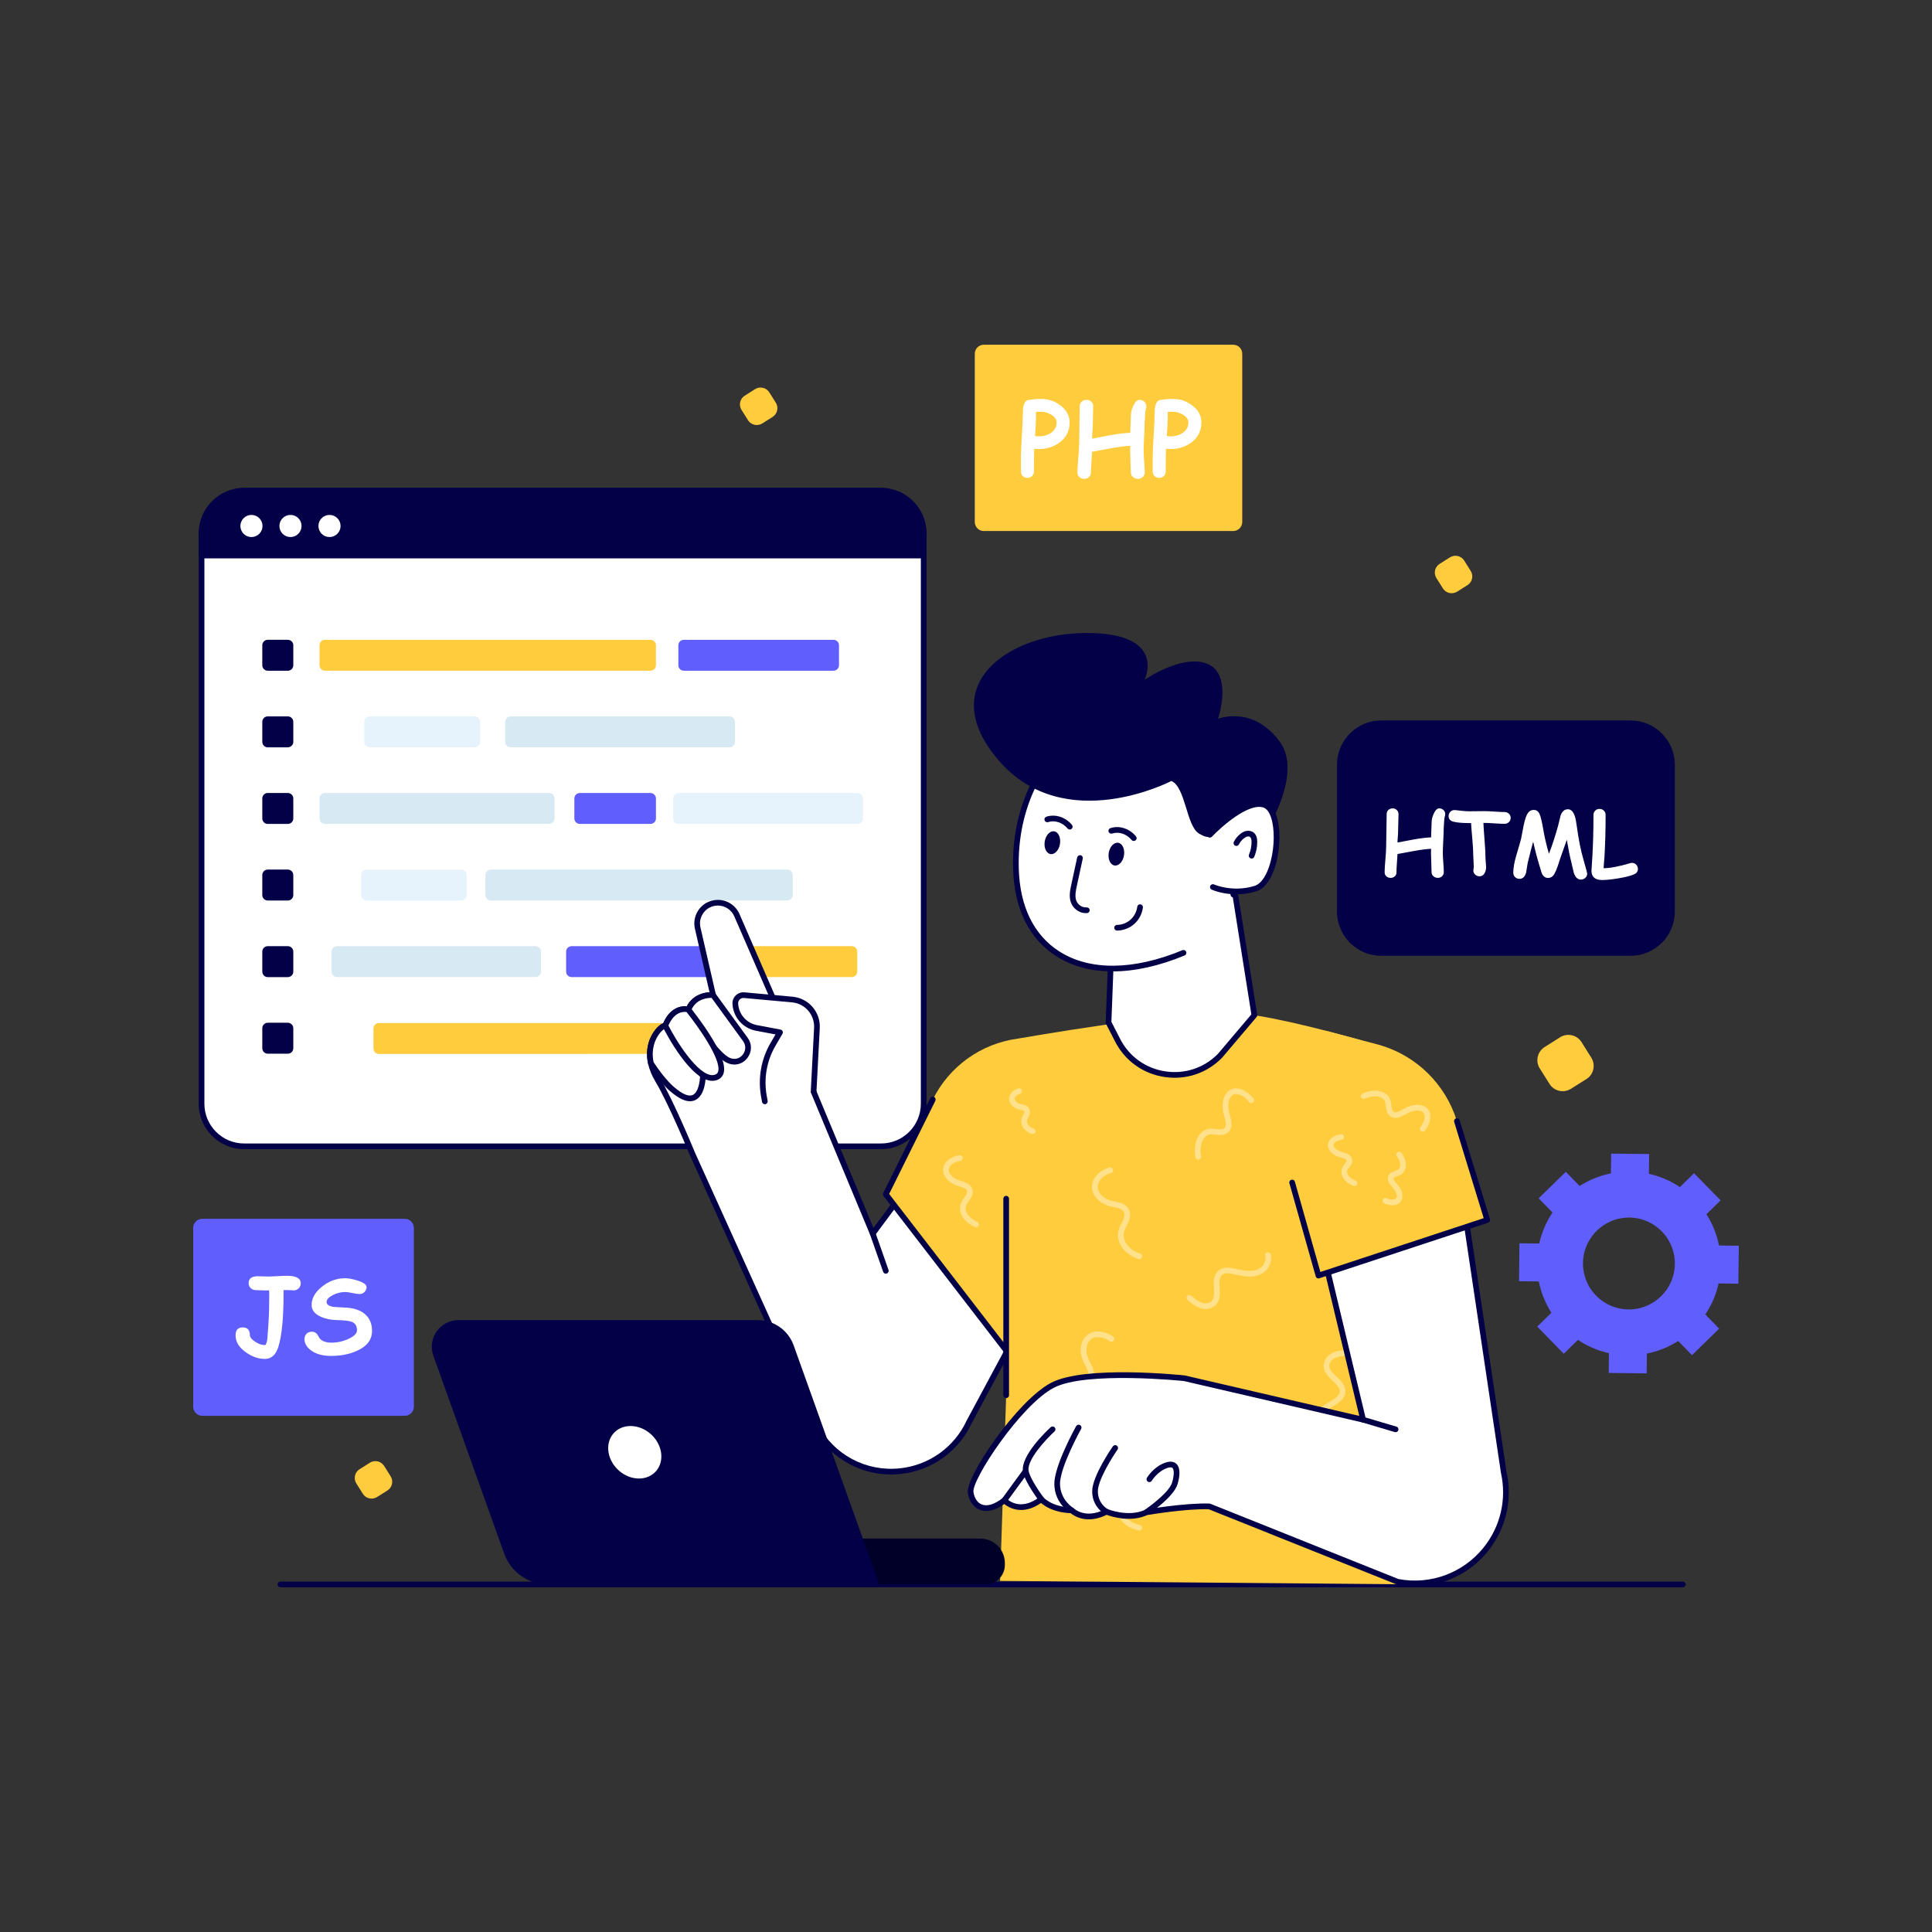 <svg id="SvgjsSvg1084" width="550" height="550" xmlns="http://www.w3.org/2000/svg" version="1.1"
    xmlns:xlink="http://www.w3.org/1999/xlink" xmlns:svgjs="http://svgjs.com/svgjs">
    <rect width="100%" height="100%" fill="#333333" stroke="none"/>
    <defs id="SvgjsDefs1085"></defs>
    <g id="SvgjsG1086"><svg xmlns="http://www.w3.org/2000/svg" enable-background="new 0 0 2500 2500"
            viewBox="0 0 2500 2500" width="550" height="550">
            <path fill="#030047" d="M2177.6,2053.93H362.84c-2.03,0-3.68-1.65-3.68-3.68c0-2.03,1.65-3.68,3.68-3.68H2177.6
							c2.03,0,3.68,1.65,3.68,3.68C2181.27,2052.28,2179.63,2053.93,2177.6,2053.93z" class="color030047 svgShape">
            </path>
            <path fill="#ffffff" d="M1140.16,1483.33H315.91c-30.43,0-55.1-24.67-55.1-55.1V690.04c0-30.43,24.67-55.1,55.1-55.1h824.24
									c30.43,0,55.1,24.67,55.1,55.1v738.19C1195.26,1458.66,1170.59,1483.33,1140.16,1483.33z"
                class="colorfff svgShape"></path>
            <path fill="#030047" d="M1140.16,1487.01H315.91c-32.41,0-58.78-26.37-58.78-58.78V690.04c0-32.41,26.37-58.78,58.78-58.78
									h824.24c32.41,0,58.78,26.37,58.78,58.78v738.19C1198.93,1460.64,1172.57,1487.01,1140.16,1487.01z M315.91,638.62
									c-28.35,0-51.42,23.07-51.42,51.42v738.19c0,28.36,23.07,51.42,51.42,51.42h824.24c28.35,0,51.42-23.07,51.42-51.42V690.04
									c0-28.36-23.07-51.42-51.42-51.42H315.91z" class="color030047 svgShape"></path>
            <path fill="#030047" d="M1195.26,718.88v-26.23c0-31.87-25.84-57.71-57.71-57.71H318.52c-31.87,0-57.71,25.84-57.71,57.71
									v26.23H1195.26z" class="color030047 svgShape"></path>
            <path fill="#030047" d="M1195.26,722.56H260.81c-2.03,0-3.68-1.65-3.68-3.68v-26.23c0-33.85,27.54-61.39,61.39-61.39h819.03
									c33.85,0,61.39,27.54,61.39,61.39v26.23C1198.93,720.91,1197.29,722.56,1195.26,722.56z M264.49,715.2h927.09v-22.56
									c0-29.79-24.24-54.03-54.03-54.03H318.52c-29.79,0-54.03,24.24-54.03,54.03V715.2z" class="color030047 svgShape">
            </path>
            <circle cx="325.38" cy="680.62" r="14.32" fill="#ffffff" class="colorfff svgShape"></circle>
            <circle cx="375.88" cy="680.62" r="14.32" fill="#ffffff" class="colorfff svgShape"></circle>
            <circle cx="426.37" cy="680.62" r="14.32" fill="#ffffff" class="colorfff svgShape"></circle>
            <path fill="#030047" d="M379.53,834.95v25.92c0,3.91-3.22,7.07-7.13,7.07h-25.92c-3.91,0-7.07-3.16-7.07-7.07v-25.92
								c0-3.91,3.16-7.07,7.07-7.07h25.92C376.31,827.88,379.53,831.05,379.53,834.95z" class="color030047 svgShape">
            </path>
            <path fill="#ffcc3d" d="M848.79,834.97v25.88c0,3.9-3.22,7.06-7.17,7.06h-421.1c-3.9,0-7.06-3.16-7.06-7.06v-25.88
								c0-3.9,3.16-7.06,7.06-7.06h421.1C845.57,827.91,848.79,831.07,848.79,834.97z" class="colorffcc3d svgShape">
            </path>
            <path fill="#d7e9f2" d="M717.58,1033.19v25.88c0,3.9-3.22,7.06-7.17,7.06h-289.9c-3.9,0-7.06-3.16-7.06-7.06v-25.88
								c0-3.9,3.16-7.06,7.06-7.06h289.9C714.36,1026.12,717.58,1029.29,717.58,1033.19z" class="colord7e9f2 svgShape">
            </path>
            <path fill="#e6f3fc" d="M603.76,1132.3v25.88c0,3.9-3.22,7.06-7.17,7.06H474.35c-3.9,0-7.06-3.16-7.06-7.06v-25.88
								c0-3.9,3.16-7.06,7.06-7.06h122.24C600.54,1125.23,603.76,1128.4,603.76,1132.3z" class="colore6f3fc svgShape">
            </path>
            <path fill="#d7e9f2" d="M700.08,1231.41v25.88c0,3.9-3.22,7.06-7.17,7.06h-256.8c-3.9,0-7.06-3.16-7.06-7.06v-25.88
								c0-3.9,3.16-7.06,7.06-7.06h256.8C696.87,1224.34,700.08,1227.51,700.08,1231.41z" class="colord7e9f2 svgShape">
            </path>
            <path fill="#605efd" d="M943.03,1231.41v25.88c0,3.9-3.22,7.06-7.17,7.06H739.62c-3.9,0-7.06-3.16-7.06-7.06v-25.88
								c0-3.9,3.16-7.06,7.06-7.06h196.23C939.81,1224.34,943.03,1227.51,943.03,1231.41z" class="color605efd svgShape">
            </path>
            <path fill="#ffcc3d" d="M1109.25,1231.41v25.88c0,3.9-3.22,7.06-7.17,7.06H973.15c-3.9,0-7.06-3.16-7.06-7.06v-25.88
								c0-3.9,3.16-7.06,7.06-7.06h128.94C1106.04,1224.34,1109.25,1227.51,1109.25,1231.41z"
                class="colorffcc3d svgShape"></path>
            <path fill="#d7e9f2" d="M1025.8,1132.27v25.88c0,3.9-3.22,7.06-7.17,7.06H635.2c-3.9,0-7.06-3.16-7.06-7.06v-25.88
								c0-3.9,3.16-7.06,7.06-7.06h383.44C1022.59,1125.21,1025.8,1128.37,1025.8,1132.27z" class="colord7e9f2 svgShape">
            </path>
            <path fill="#605efd" d="M848.79,1033.19v25.88c0,3.9-3.22,7.06-7.17,7.06h-91.34c-3.9,0-7.06-3.16-7.06-7.06v-25.88
								c0-3.9,3.16-7.06,7.06-7.06h91.34C845.57,1026.12,848.79,1029.29,848.79,1033.19z" class="color605efd svgShape">
            </path>
            <path fill="#e6f3fc" d="M1116.66,1033.19v25.88c0,3.9-3.21,7.06-7.17,7.06H878.14c-3.9,0-7.06-3.16-7.06-7.06v-25.88
								c0-3.9,3.16-7.06,7.06-7.06h231.35C1113.44,1026.12,1116.66,1029.29,1116.66,1033.19z"
                class="colore6f3fc svgShape"></path>
            <path fill="#ffcc3d" d="M861.26,1330.83v25.88c0,3.9-3.22,7.06-7.17,7.06H490.34c-3.9,0-7.06-3.16-7.06-7.06v-25.88
								c0-3.9,3.16-7.06,7.06-7.06h363.75C858.04,1323.76,861.26,1326.93,861.26,1330.83z" class="colorffcc3d svgShape">
            </path>
            <path fill="#d7e9f2" d="M1029.39,1330.83v25.88c0,3.9-3.21,7.06-7.17,7.06h-114.8c-3.9,0-7.06-3.16-7.06-7.06v-25.88
								c0-3.9,3.16-7.06,7.06-7.06h114.8C1026.17,1323.76,1029.39,1326.93,1029.39,1330.83z"
                class="colord7e9f2 svgShape"></path>
            <path fill="#e6f3fc" d="M621.34,934.08v25.88c0,3.9-3.22,7.06-7.17,7.06H478.39c-3.9,0-7.06-3.16-7.06-7.06v-25.88
								c0-3.9,3.16-7.06,7.06-7.06h135.78C618.13,927.02,621.34,930.18,621.34,934.08z" class="colore6f3fc svgShape">
            </path>
            <path fill="#d7e9f2" d="M951.1,934.08v25.88c0,3.9-3.22,7.06-7.17,7.06H660.77c-3.9,0-7.06-3.16-7.06-7.06v-25.88
								c0-3.9,3.16-7.06,7.06-7.06h283.17C947.89,927.02,951.1,930.18,951.1,934.08z" class="colord7e9f2 svgShape">
            </path>
            <path fill="#605efd" d="M1085.64,834.97v25.88c0,3.9-3.22,7.06-7.12,7.06H884.85c-3.9,0-7.06-3.16-7.06-7.06v-25.88
								c0-3.9,3.16-7.06,7.06-7.06h193.68C1082.43,827.91,1085.64,831.07,1085.64,834.97z" class="color605efd svgShape">
            </path>
            <path fill="#030047"
                d="M379.53 934.06v25.92c0 3.91-3.22 7.07-7.13 7.07h-25.92c-3.91 0-7.07-3.16-7.07-7.07v-25.92c0-3.91 3.16-7.07 7.07-7.07h25.92C376.31 926.99 379.53 930.15 379.53 934.06zM379.53 1033.17v25.92c0 3.91-3.22 7.07-7.13 7.07h-25.92c-3.91 0-7.07-3.16-7.07-7.07v-25.92c0-3.91 3.16-7.07 7.07-7.07h25.92C376.31 1026.1 379.53 1029.26 379.53 1033.17zM379.53 1132.28v25.92c0 3.91-3.22 7.07-7.13 7.07h-25.92c-3.91 0-7.07-3.16-7.07-7.07v-25.92c0-3.91 3.16-7.07 7.07-7.07h25.92C376.31 1125.21 379.53 1128.37 379.53 1132.28zM379.53 1231.39v25.92c0 3.91-3.22 7.07-7.13 7.07h-25.92c-3.91 0-7.07-3.16-7.07-7.07v-25.92c0-3.91 3.16-7.07 7.07-7.07h25.92C376.31 1224.32 379.53 1227.48 379.53 1231.39zM379.53 1330.5v25.92c0 3.91-3.22 7.07-7.13 7.07h-25.92c-3.91 0-7.07-3.16-7.07-7.07v-25.92c0-3.91 3.16-7.07 7.07-7.07h25.92C376.31 1323.43 379.53 1326.59 379.53 1330.5z"
                class="color030047 svgShape"></path>
            <path fill="#ffffff" d="M1347.66,1665.72l-93.44,173.98c-8.22,17.81-20.79,32.77-36.2,43.81
														c-15.41,11.03-33.64,18.14-53.15,20.17c-44.96,4.71-88.31-18.31-109.56-58.23l-159.27-352.26
														c0,0-27.65-67.2-44.67-95.34c-4.71-7.85-7.6-15.21-9.09-21.98c-6.57-29.76,13.14-48.72,18.6-48.72
														c9.63-24.22,26.37-21.7,29.51-20.95c0.37,0.08,0.54,0.12,0.54,0.12c8.22-20.95,31.82-18.64,31.82-18.64l-19.92-86.74
														c-2.73-11.74,2.77-23.85,13.35-29.59c4.09-2.19,8.43-3.22,12.77-3.22c10.29,0,20.17,5.95,24.59,16.12l99.14,228.12
														l76.66,183.94l54.76-73.73L1347.66,1665.72z" class="colorfff svgShape"></path>
            <path fill="#030047" d="M1153.09,1907.98c-42.13,0-80.89-22.97-101.02-60.8L892.69,1494.7
														c-0.33-0.79-27.78-67.37-44.47-94.95c-4.68-7.8-7.88-15.57-9.54-23.1c-5.1-23.12,4.85-38.7,9.37-44.32
														c2.74-3.41,6.57-7,10.14-8.33c9.27-21.38,24.38-22.39,30.51-21.78c6.7-13.49,20.11-17.73,29.39-18.27l-18.87-82.19
														c-3.09-13.28,3.15-27.11,15.18-33.65c4.55-2.43,9.43-3.66,14.53-3.66c12.14,0,23.12,7.19,27.96,18.33l99.14,228.12
														l74.19,178.02l50.9-68.53c0.61-0.82,1.54-1.36,2.56-1.47c1.02-0.12,2.04,0.22,2.81,0.89l163.57,143.15
														c1.29,1.13,1.63,3,0.82,4.51l-93.44,173.98c-8.24,17.86-21.17,33.51-37.3,45.06c-16.18,11.58-35.16,18.79-54.91,20.84
														C1161.17,1907.77,1157.12,1907.98,1153.09,1907.98z M886.08,1309.4c-5.43,0-15.21,2.56-21.79,19.1
														c-0.56,1.4-1.91,2.32-3.42,2.32c-0.82,0.15-4.88,2.6-8.96,8.67c-3.91,5.81-9.89,18.15-6.04,35.57
														c1.48,6.76,4.4,13.79,8.65,20.89c16.97,28.05,43.79,93.08,44.92,95.83l159.22,352.15
														c20.53,38.57,62.1,60.68,105.82,56.08c18.48-1.92,36.25-8.66,51.39-19.5c15.1-10.81,27.2-25.45,35-42.36l92.15-171.6
														l-158.37-138.6l-52.38,70.52c-0.79,1.06-2.09,1.62-3.4,1.46c-1.31-0.16-2.44-1.02-2.95-2.24l-76.66-183.94
														l-99.12-228.07c-3.67-8.44-12-13.9-21.22-13.9c-3.87,0-7.58,0.94-11.03,2.78c-9.1,4.95-13.84,15.44-11.5,25.52
														l19.92,86.75c0.26,1.15-0.04,2.37-0.82,3.25c-0.78,0.89-1.93,1.38-3.12,1.23c-0.84-0.05-20.95-1.72-28.04,16.32
														c-0.67,1.7-2.47,2.67-4.25,2.24l-0.49-0.11C888.95,1309.63,887.71,1309.4,886.08,1309.4z"
                class="color030047 svgShape"></path>
            <path fill="#ffffff" d="M909.52,1391.94c0,0,0.04,51.16-38.47,18.47c0,0-12.11-8.93-28.76-34.55
														c-6.57-29.76,13.14-48.72,18.6-48.72L909.52,1391.94z" class="colorfff svgShape"></path>
            <path fill="#030047" d="M892.84,1425c-6.84,0-14.94-3.94-24.18-11.78c-0.32-0.23-12.64-9.46-29.47-35.35
														c-0.24-0.37-0.41-0.78-0.51-1.21c-5.11-23.13,4.85-38.71,9.37-44.33c3.44-4.29,8.62-8.87,12.82-8.87
														c1.16,0,2.25,0.55,2.94,1.47l48.64,64.8c0.48,0.64,0.74,1.41,0.74,2.2c0,2.59-0.36,25.46-13.66,31.62
														C897.46,1424.51,895.23,1425,892.84,1425z M845.73,1374.42c15.8,24.17,27.38,32.94,27.5,33.03
														c10.13,8.58,18.09,11.79,23.21,9.43c7.21-3.33,9.16-17.29,9.38-23.75l-46.27-61.65c-1.71,1.1-4.66,3.59-7.63,8
														C848.05,1345.23,842.17,1357.34,845.73,1374.42z" class="color030047 svgShape"></path>
            <path fill="#ffcc3d" d="M1317.15,1343.97L1317.15,1343.97c-47.54,6.3-88.82,35.85-110.12,78.81l-60.79,122.62
														l163.99,212.78l90.45-223.52L1317.15,1343.97z" class="colorffcc3d svgShape"></path>
            <path fill="#030047" d="M1310.23,1761.85c-1.13,0-2.21-0.52-2.91-1.43l-163.99-212.78c-0.86-1.12-1.01-2.62-0.38-3.88
														l60.79-122.62c0.9-1.83,3.11-2.56,4.93-1.66c1.82,0.9,2.56,3.11,1.66,4.93l-59.77,120.56l158.67,205.87l88.04-217.57
														c0.76-1.89,2.91-2.79,4.79-2.03c1.88,0.76,2.79,2.91,2.03,4.79l-90.45,223.52c-0.49,1.22-1.61,2.09-2.91,2.27
														C1310.57,1761.84,1310.4,1761.85,1310.23,1761.85z" class="color030047 svgShape"></path>
            <path fill="#ffffff" d="M944.44,1372.85c-0.21-0.08-0.41-0.13-0.58-0.21c-19.88-7.36-52.94-66.33-52.94-66.33
														c8.22-20.95,31.82-18.64,31.82-18.64l41.78,57.45C974.77,1359.17,960.93,1378.51,944.44,1372.85z"
                class="colorfff svgShape"></path>
            <path fill="#030047" d="M950.3,1377.52c-2.34,0-4.71-0.39-7.06-1.2c-0.06-0.02-0.12-0.04-0.18-0.06
														c-0.18-0.07-0.7-0.26-0.83-0.33c-20.21-7.45-51.07-61.67-54.52-67.83c-0.54-0.96-0.62-2.12-0.22-3.15
														c7.31-18.62,26.48-21.87,35.6-20.95c1.05,0.1,2,0.65,2.62,1.49l41.78,57.44c5.7,7.81,5.64,17.93-0.16,25.78
														C963.15,1374.41,956.89,1377.52,950.3,1377.52z M945.71,1369.39c7.08,2.4,12.76-1.02,15.71-5.03
														c2.92-3.96,4.71-10.8,0.13-17.08l-40.75-56.02c-4.87-0.09-19.37,0.98-25.79,14.81c9.77,17.13,35.33,57.64,50.12,63.11
														C945.39,1369.27,945.56,1369.34,945.71,1369.39z" class="color030047 svgShape"></path>
            <path fill="#ffffff" d="M926.79,1394.01c-26.95,10.25-65.92-66.87-65.92-66.87c9.63-24.22,26.37-21.7,29.51-20.95
														C890.38,1306.19,953.5,1383.85,926.79,1394.01z" class="colorfff svgShape"></path>
            <path fill="#030047" d="M921.71,1398.61c-27.97,0-60.27-62.2-64.11-69.82c-0.48-0.94-0.52-2.04-0.14-3.02
														c11.02-27.71,31.48-23.71,33.78-23.17c0.79,0.19,1.49,0.63,2,1.26c5.07,6.23,49.34,61.58,43.21,84.4
														c-1.17,4.37-4.06,7.54-8.35,9.17l0,0C926,1398.24,923.87,1398.61,921.71,1398.61z M864.92,1326.98
														c14.74,28.64,43.49,70.05,60.56,63.58l0,0c2.1-0.8,3.29-2.09,3.86-4.2c4.28-15.94-27.34-59.85-40.97-76.81
														C884.14,1308.91,872.62,1309.16,864.92,1326.98z" class="color030047 svgShape"></path>
            <path fill="#ffffff" d="M1052.79,1412.23l4.28-81.95c0.99-18.9-13.14-35.2-31.99-36.91l-62.19-5.64
														c-6.37-0.58-11.77,4.62-11.44,11.01v0c0.81,15.55,12.15,28.52,27.45,31.41l30.39,5.74l-9.01,15.47
														c-11.84,20.32-16.01,44.2-11.77,67.33l1.19,6.5" class="colorfff svgShape"></path>
            <path fill="#030047" d="M989.71,1428.87c-1.74,0-3.29-1.24-3.61-3.01l-1.19-6.5c-4.4-23.98-0.07-48.78,12.21-69.84
														l6.39-10.97l-25.27-4.77c-17.02-3.21-29.54-17.54-30.44-34.84c-0.21-4.11,1.36-8.1,4.33-10.95
														c2.97-2.85,7.03-4.29,11.12-3.91l62.19,5.64c20.9,1.89,36.42,19.8,35.33,40.76l-4.28,81.95
														c-0.11,2.03-1.87,3.59-3.87,3.48c-2.03-0.11-3.59-1.83-3.48-3.87l4.28-81.95c0.89-17-11.69-31.52-28.64-33.05
														l-62.19-5.64c-1.97-0.21-3.92,0.51-5.35,1.88c-1.43,1.37-2.19,3.3-2.08,5.27c0.73,13.9,10.78,25.41,24.46,27.99
														l30.39,5.73c1.17,0.23,2.17,1,2.66,2.09c0.5,1.09,0.43,2.35-0.17,3.38l-9.01,15.47
														c-11.39,19.54-15.41,42.56-11.33,64.81l1.19,6.5c0.37,2-0.95,3.92-2.95,4.28
														C990.15,1428.85,989.93,1428.87,989.71,1428.87z" class="color030047 svgShape"></path>
            <line x1="1129.33" x2="1146.24" y1="1596.3" y2="1644.46" fill="#fff"></line>
            <path fill="#030047" d="M1146.24,1648.15c-1.52,0-2.94-0.95-3.47-2.46l-16.91-48.17c-0.67-1.92,0.34-4.01,2.25-4.69
														c1.92-0.66,4.02,0.34,4.69,2.26l16.91,48.17c0.67,1.92-0.34,4.01-2.25,4.69
														C1147.06,1648.08,1146.64,1648.15,1146.24,1648.15z" class="color030047 svgShape"></path>
            <path fill="#ffcc3d" d="M1829.19,1439.82c-0.45-44.37-30.15-83.09-72.89-95.05c-53.51-14.98-123.67-32.6-162.64-34.22
																c-69.57-2.89-276.52,33.41-276.52,33.41l-23.04,701.67l541.33,4.61L1829.19,1439.82z"
                class="colorffcc3d svgShape"></path>
            <path fill="#030047" d="M1301.99,1809.15c-2.03,0-3.68-1.65-3.68-3.68v-254.4c0-2.03,1.65-3.68,3.68-3.68
														c2.03,0,3.68,1.65,3.68,3.68v254.4C1305.67,1807.5,1304.02,1809.15,1301.99,1809.15z"
                class="color030047 svgShape"></path>
            <path fill="#ffffff" d="M1578.72,1366.17l44.45-52.45l-27.63-174.16l-155.34,32.37l-5.77,151.17l11.71,22.84
															C1471.87,1396.13,1539.2,1406.4,1578.72,1366.17z" class="colorfff svgShape"></path>
            <path fill="#030047" d="M1520.08,1394.62c-4.43,0-8.89-0.34-13.38-1.02c-27.76-4.23-51.03-20.99-63.84-45.98
															l-11.71-22.84c-0.29-0.56-0.43-1.19-0.4-1.82l5.77-151.18c0.06-1.69,1.27-3.12,2.93-3.46l155.34-32.37
															c0.98-0.21,2.01,0,2.84,0.57c0.83,0.57,1.39,1.46,1.54,2.45l27.63,174.16c0.17,1.06-0.13,2.14-0.83,2.95l-44.45,52.45
															c-0.06,0.07-0.12,0.14-0.18,0.2C1564.85,1385.54,1543.05,1394.62,1520.08,1394.62z M1438.14,1322.28l11.27,21.99
															c11.72,22.86,33.01,38.19,58.4,42.06c25.36,3.86,50.2-4.39,68.19-22.65l43.27-51.06l-26.76-168.68l-148.74,30.99
															L1438.14,1322.28z M1578.72,1366.17h0.05H1578.72z" class="color030047 svgShape"></path>
            <path fill="#ffffff" d="M1595.92,1157.56c33.51-82,12.78-173.02,12.78-173.02l-191.77-59.75
																c-3.6,3.8-106.46,63.34-102.28,199.98c3.43,111.99,94.81,158.73,216.85,108.2" class="colorfff svgShape">
            </path>
            <path fill="#030047"
                d="M1439.8,1256.99c-27.95,0-52.89-6.66-73.51-19.98c-34.63-22.38-53.76-61.16-55.32-112.13
																c-2.5-81.74,33.29-153.07,100.79-200.84c1.31-0.93,2.21-1.55,2.59-1.88c0.96-0.85,2.44-1.28,3.67-0.89l191.77,59.75
																c1.25,0.39,2.2,1.42,2.49,2.7c0.21,0.92,20.6,93.1-12.96,175.23c-0.77,1.88-2.92,2.78-4.8,2.01
																c-1.88-0.77-2.78-2.92-2.01-4.8c29.92-73.21,15.77-154.87,13.02-168.76l-187.87-58.54c-0.44,0.32-0.98,0.7-1.66,1.18
																c-65.42,46.29-100.11,115.4-97.68,194.61c1.48,48.44,19.45,85.16,51.96,106.17c39.46,25.52,96.22,25.07,159.8-1.26
																c1.87-0.76,4.03,0.11,4.81,1.99c0.78,1.88-0.11,4.03-1.99,4.81C1499.7,1250.12,1468.2,1256.99,1439.8,1256.99z"
                class="color030047 svgShape"></path>
            <path fill="#030047" d="M1481.11,879.56c0,0,50.7-34.69,82.36-20.07s12.67,70.63,12.67,70.63s44.54-18.13,79.77,29.46
															c35.22,47.59-32.14,139.79-32.14,139.79l-55.97-20.65c0,0,0.07,9.78-16.35-0.13s-17.29-60.29-35.7-68
															c0,0-137.65,72-222.81-25.87s11.37-166.15,114.58-165.65C1510.74,819.59,1481.11,879.56,1481.11,879.56z"
                class="color030047 svgShape"></path>
            <path fill="#ffffff" d="M1438.02,1075.07c10.1-3.23,21.57,0.5,29.11,9.46" class="colorfff svgShape"></path>
            <path fill="#030047"
                d="M1467.13 1088.21c-1.05 0-2.09-.45-2.82-1.31-6.59-7.85-16.47-11.1-25.17-8.33-1.93.62-4-.45-4.62-2.38-.62-1.94.45-4 2.38-4.62 11.55-3.72 24.52.46 33.04 10.6 1.31 1.56 1.11 3.87-.45 5.18C1468.81 1087.93 1467.97 1088.21 1467.13 1088.21zM1371.59 1092.06c-1.28 8.08-6.75 13.96-12.23 13.1-5.43-.87-8.81-8.17-7.48-16.29 1.32-8.12 6.8-14.01 12.23-13.14C1369.58 1076.64 1372.91 1083.94 1371.59 1092.06zM1454.45 1106.85c-1.32 8.12-6.8 13.96-12.27 13.09-5.43-.86-8.76-8.17-7.48-16.29 1.32-8.12 6.8-14.01 12.27-13.09C1452.4 1091.42 1455.73 1098.72 1454.45 1106.85z"
                class="color030047 svgShape"></path>
            <path fill="#ffffff" d="M1355.19,1060.28c10.1-3.23,21.57,0.5,29.11,9.47" class="colorfff svgShape"></path>
            <path fill="#030047" d="M1384.3,1073.42c-1.05,0-2.09-0.45-2.82-1.31c-6.59-7.84-16.47-11.12-25.17-8.32
																c-1.93,0.61-4.01-0.45-4.62-2.39c-0.62-1.94,0.45-4,2.38-4.63c11.56-3.68,24.53,0.47,33.04,10.6
																c1.31,1.56,1.11,3.88-0.45,5.18C1385.98,1073.14,1385.14,1073.42,1384.3,1073.42z"
                class="color030047 svgShape"></path>
            <path fill="#ffffff" d="M1565.52,1080.19c0,0,44.51-47.11,70.43-38.77s18.82,99.06-11.41,108.4
																c-30.23,9.35-55.1-2.02-55.1-2.02" class="colorfff svgShape"></path>
            <path fill="#030047" d="M1599.88,1157.22c-18.4,0-31.22-5.72-31.97-6.06c-1.85-0.85-2.66-3.02-1.82-4.87
																c0.84-1.85,3.02-2.67,4.87-1.82c0.24,0.11,24.06,10.66,52.49,1.85c15.29-4.73,24.58-35.45,24.73-62.42
																c0.12-21.02-5.13-36.32-13.36-38.97c-19.45-6.26-54.69,25.17-66.63,37.8c-1.4,1.47-3.72,1.53-5.2,0.14
																c-1.48-1.39-1.54-3.72-0.15-5.2c1.88-1.99,46.42-48.7,74.23-39.75c11.71,3.77,18.61,20.97,18.47,46.02
																c-0.17,29.95-10.5,63.4-29.92,69.41C1616.38,1156.21,1607.63,1157.22,1599.88,1157.22z"
                class="color030047 svgShape"></path>
            <path fill="#030047" d="M1619.59,1110.97c-0.48,0-0.97-0.09-1.44-0.29c-1.87-0.8-2.74-2.96-1.95-4.82
															c2.19-5.15,3.32-10.83,3.29-16.42c-0.02-3.23-0.64-5.36-1.85-6.33c-0.85-0.68-2.26-0.92-3.66-0.61
															c-1.45,0.32-2.99,1.15-4.7,2.54c-2.52,2.06-4.64,4.68-6.12,7.59c-0.92,1.81-3.14,2.52-4.95,1.6
															c-1.81-0.92-2.53-3.14-1.6-4.95c1.94-3.81,4.72-7.25,8.03-9.94c2.62-2.14,5.16-3.46,7.77-4.03
															c3.58-0.78,7.25-0.02,9.84,2.05c3.07,2.46,4.58,6.39,4.61,12.03c0.04,6.59-1.3,13.28-3.87,19.35
															C1622.38,1110.13,1621.02,1110.97,1619.59,1110.97z" class="color030047 svgShape"></path>
            <path fill="#ffffff" d="M1397.47,1110.27c-2.52,11.61-5.03,23.23-7.55,34.84c-1.52,7-3.03,14.28-0.91,20.91
															c2.12,6.63,8.98,12.44,17.35,11.83" class="colorfff svgShape"></path>
            <path fill="#030047"
                d="M1405.12 1181.57c-9.85 0-17.25-7.08-19.61-14.44-2.46-7.69-.72-15.72.82-22.81l7.55-34.84c.43-1.98 2.4-3.2 4.37-2.82 1.99.43 3.25 2.39 2.82 4.38l-7.55 34.84c-1.34 6.18-2.86 13.19-1 19.01 1.56 4.87 6.85 9.78 13.58 9.28 2.03-.07 3.79 1.37 3.94 3.4.15 2.03-1.38 3.79-3.4 3.94C1406.12 1181.55 1405.62 1181.57 1405.12 1181.57zM1445.49 1204.18c-2.01 0-3.66-1.62-3.68-3.64-.02-2.03 1.61-3.69 3.64-3.72 6.37-.07 12.74-2.54 17.48-6.79 4.74-4.25 7.9-10.31 8.67-16.63.24-2.02 2.08-3.46 4.09-3.21 2.02.24 3.45 2.07 3.21 4.09-.98 8.07-5.01 15.81-11.06 21.23-6.05 5.42-14.19 8.58-22.31 8.67C1445.51 1204.18 1445.5 1204.18 1445.49 1204.18z"
                class="color030047 svgShape"></path>
            <g opacity=".4" fill="#000000" class="color000 svgShape">
                <path fill="#ffffff"
                    d="M1474.29,1629.27c-0.36,0-0.72-0.05-1.08-0.16c-10.37-3.19-18.88-9.89-23.36-18.38
									c-3.37-6.38-4.14-13.37-2.18-19.7c0.91-2.91,2.29-5.6,3.62-8.21c1.2-2.34,2.33-4.56,3.06-6.77
									c0.7-2.15,1.85-7.48-2.56-10.59c-2.55-1.81-6.36-2.59-10.39-3.42c-1.96-0.4-3.92-0.81-5.79-1.33
									c-13.35-3.74-22.64-14.04-22.6-25.06c0.04-11.02,9.41-21.28,22.78-24.95c1.96-0.52,3.98,0.62,4.52,2.58
									c0.54,1.96-0.61,3.98-2.57,4.52c-10.04,2.75-17.34,10.27-17.37,17.88c-0.03,7.6,7.21,15.15,17.22,17.95
									c1.71,0.48,3.5,0.84,5.3,1.21c4.59,0.94,9.34,1.92,13.16,4.62c5.74,4.06,7.78,11.29,5.31,18.88
									c-0.91,2.78-2.23,5.35-3.51,7.85c-1.25,2.43-2.43,4.73-3.14,7.04c-1.4,4.5-0.83,9.37,1.66,14.08
									c3.57,6.77,10.51,12.16,19.02,14.78c1.94,0.6,3.03,2.66,2.43,4.6C1477.32,1628.25,1475.86,1629.27,1474.29,1629.27z"
                    class="colorfff svgShape"></path>
            </g>
            <g opacity=".4" fill="#000000" class="color000 svgShape">
                <path fill="#ffffff" d="M1336.36,1467.52c-0.36,0-0.72-0.05-1.08-0.16c-5.34-1.64-9.73-5.12-12.07-9.54
									c-1.82-3.44-2.23-7.25-1.16-10.7c0.47-1.52,1.16-2.85,1.82-4.14c0.49-0.95,0.99-1.89,1.31-2.88
									c0.29-0.89,0.45-2.09-0.46-2.74c-0.86-0.6-2.51-0.95-4.11-1.27c-0.96-0.2-1.92-0.4-2.84-0.66
									c-7.08-1.98-12.01-7.57-11.98-13.6c0.02-6.02,4.99-11.59,12.08-13.54c1.96-0.52,3.98,0.62,4.52,2.58
									c0.54,1.96-0.61,3.98-2.57,4.52c-3.79,1.04-6.66,3.82-6.67,6.47c-0.01,2.64,2.83,5.43,6.61,6.49
									c0.76,0.22,1.55,0.37,2.34,0.54c2.23,0.46,4.76,0.98,6.88,2.48c3.41,2.41,4.64,6.63,3.21,11.03
									c-0.47,1.45-1.13,2.72-1.76,3.96c-0.54,1.06-1.05,2.05-1.34,2.96c-0.63,2.02,0,3.88,0.64,5.09c1.41,2.67,4.3,4.89,7.72,5.94
									c1.94,0.6,3.03,2.65,2.43,4.6C1339.39,1466.51,1337.93,1467.52,1336.36,1467.52z" class="colorfff svgShape">
                </path>
            </g>
            <g opacity=".4" fill="#000000" class="color000 svgShape">
                <path fill="#ffffff" d="M1263.03,1587.98c-0.46,0-0.94-0.09-1.39-0.27c-8.66-3.54-15.25-9.74-18.06-16.99
									c-1.99-5.13-1.9-10.27,0.28-14.86c1.02-2.16,2.4-4.06,3.73-5.9c1.14-1.58,2.22-3.07,2.96-4.56c0.96-1.94,1.57-4.7-0.97-6.79
									c-1.82-1.49-4.79-2.41-7.93-3.39c-1.56-0.48-3.13-0.97-4.61-1.53c-10.81-4.12-17.65-13.01-16.62-21.61
									c1.03-8.59,9.76-15.65,21.24-17.16c2.01-0.29,3.86,1.15,4.13,3.17c0.26,2.01-1.15,3.86-3.17,4.12
									c-7.88,1.04-14.29,5.66-14.89,10.74c-0.61,5.08,4.53,11.04,11.94,13.86c1.34,0.51,2.75,0.95,4.16,1.38
									c3.68,1.14,7.49,2.31,10.43,4.73c4.67,3.85,5.78,9.87,2.9,15.72c-1.01,2.05-2.33,3.87-3.6,5.63
									c-1.19,1.64-2.31,3.19-3.04,4.73c-1.63,3.43-0.93,6.81-0.07,9.04c2.06,5.3,7.29,10.11,13.99,12.85
									c1.88,0.77,2.78,2.92,2.01,4.8C1265.85,1587.11,1264.48,1587.98,1263.03,1587.98z" class="colorfff svgShape">
                </path>
            </g>
            <g opacity=".4" fill="#000000" class="color000 svgShape">
                <path fill="#ffffff"
                    d="M1474.29,1980.63c-0.28,0-0.56-0.03-0.85-0.1c-11.59-2.73-20.87-8.91-24.82-16.54
									c-2.4-4.64-2.69-9.47-0.86-13.99c0.95-2.35,2.37-4.45,3.73-6.49c1.17-1.74,2.28-3.39,2.95-4.98
									c1.23-2.88,0.45-5.09-2.3-6.58c-2.63-1.42-6.67-2.05-10.59-2.67c-1.94-0.31-3.89-0.61-5.75-1.01
									c-13.48-2.87-22.86-11.12-22.82-20.04c0.05-8.91,9.51-17.11,23-19.94c1.99-0.4,3.94,0.86,4.36,2.85
									c0.42,1.99-0.86,3.94-2.85,4.35c-9.75,2.04-17.13,7.53-17.15,12.77c-0.03,5.23,7.28,10.73,17,12.81
									c1.73,0.37,3.54,0.65,5.35,0.93c4.53,0.71,9.21,1.45,12.94,3.46c6.11,3.3,8.29,9.56,5.57,15.94
									c-0.95,2.23-2.31,4.25-3.61,6.2c-1.21,1.81-2.36,3.51-3.03,5.15c-1.01,2.5-0.82,5.13,0.58,7.84
									c2.93,5.66,10.58,10.55,19.96,12.76c1.98,0.46,3.2,2.45,2.74,4.43C1477.47,1979.49,1475.96,1980.63,1474.29,1980.63z"
                    class="colorfff svgShape"></path>
            </g>
            <g opacity=".4" fill="#000000" class="color000 svgShape">
                <path fill="#ffffff" d="M1573.88,1876.85c-0.36,0-0.72-0.05-1.08-0.16c-7.9-2.43-14.4-7.55-17.83-14.04
									c-2.61-4.94-3.2-10.36-1.68-15.28c0.69-2.23,1.73-4.26,2.74-6.22c0.87-1.69,1.69-3.29,2.2-4.86
									c0.45-1.38,1.2-4.81-1.53-6.74c-1.73-1.22-4.44-1.78-7.32-2.37c-1.47-0.3-2.94-0.61-4.34-1
									c-10.28-2.87-17.43-10.86-17.39-19.44c0.03-8.57,7.24-16.53,17.54-19.36c1.96-0.51,3.98,0.62,4.52,2.58
									c0.54,1.96-0.62,3.99-2.58,4.52c-7.01,1.92-12.1,7.09-12.13,12.29c-0.02,5.19,5.03,10.37,12.02,12.32
									c1.24,0.35,2.54,0.61,3.84,0.88c3.49,0.71,7.1,1.46,10.09,3.57c4.6,3.25,6.24,9.01,4.28,15.03
									c-0.69,2.13-1.69,4.07-2.65,5.94c-0.9,1.75-1.75,3.42-2.26,5.04c-0.96,3.08-0.56,6.42,1.16,9.67
									c2.52,4.78,7.44,8.59,13.48,10.45c1.94,0.6,3.03,2.65,2.43,4.6C1576.91,1875.84,1575.45,1876.85,1573.88,1876.85z"
                    class="colorfff svgShape"></path>
            </g>
            <g opacity=".4" fill="#000000" class="color000 svgShape">
                <path fill="#ffffff"
                    d="M1375.8,1835.73c-1.45,0-2.83-0.86-3.41-2.29c-4.09-10.05-4.3-20.88-0.56-29.72
									c2.81-6.64,7.74-11.67,13.87-14.15c2.83-1.14,5.78-1.78,8.64-2.39c2.57-0.55,5.01-1.07,7.19-1.92
									c2.11-0.82,6.96-3.3,6.58-8.69c-0.22-3.12-2.02-6.57-3.93-10.21c-0.93-1.77-1.85-3.54-2.63-5.33
									c-5.56-12.7-3.46-26.41,5.11-33.36c8.56-6.94,22.43-6.18,33.73,1.85c1.65,1.18,2.04,3.47,0.87,5.13
									c-1.18,1.66-3.47,2.05-5.13,0.87c-8.48-6.03-18.93-6.93-24.84-2.14c-5.91,4.79-7.17,15.17-3,24.69
									c0.71,1.62,1.56,3.24,2.41,4.86c2.18,4.16,4.43,8.45,4.75,13.11c0.49,7.02-3.82,13.17-11.26,16.06
									c-2.73,1.06-5.56,1.67-8.31,2.26c-2.67,0.57-5.19,1.11-7.43,2.02c-4.37,1.77-7.78,5.29-9.85,10.19
									c-2.98,7.06-2.77,15.83,0.59,24.08c0.77,1.88-0.14,4.03-2.02,4.79C1376.74,1835.64,1376.26,1835.73,1375.8,1835.73z"
                    class="colorfff svgShape"></path>
            </g>
            <g opacity=".4" fill="#000000" class="color000 svgShape">
                <path fill="#ffffff" d="M1550.52,1500.58c-1.74,0-3.29-1.24-3.61-3.01c-2.08-11.32-0.08-22.29,5.35-29.34
									c3.55-4.61,8.27-7.27,13.64-7.69c2.68-0.22,5.33,0.11,7.91,0.41c2.24,0.27,4.36,0.53,6.26,0.4
									c2.54-0.15,5.66-1.22,6.08-5.43c0.3-3-0.71-6.77-1.79-10.77c-0.51-1.91-1.03-3.82-1.41-5.69
									c-2.8-13.52,1.32-25.73,10.01-29.7c8.67-3.98,20.64,0.89,29.09,11.82c1.24,1.61,0.95,3.92-0.66,5.16
									c-1.61,1.24-3.92,0.95-5.16-0.66c-6.14-7.95-14.83-12.07-20.21-9.63c-5.37,2.45-7.89,11.7-5.86,21.51
									c0.36,1.73,0.84,3.5,1.31,5.27c1.2,4.45,2.45,9.07,2.01,13.42c-0.7,6.98-5.66,11.6-12.95,12.04
									c-2.56,0.15-5.11-0.14-7.58-0.44c-2.32-0.28-4.52-0.55-6.47-0.38c-4.09,0.31-6.81,2.8-8.38,4.84
									c-4.18,5.43-5.65,14.22-3.94,23.52c0.37,2-0.95,3.92-2.95,4.28C1550.96,1500.56,1550.74,1500.58,1550.52,1500.58z"
                    class="colorfff svgShape"></path>
            </g>
            <g opacity=".4" fill="#000000" class="color000 svgShape">
                <path fill="#ffffff" d="M1742.67,1527.7c-0.02,0-0.04,0-0.07,0c-7.98-0.14-15.19-3.05-19.29-7.77
									c-2.77-3.19-3.98-6.94-3.5-10.84c0.23-1.89,0.81-3.64,1.36-5.33c0.45-1.37,0.87-2.66,1.03-3.8
									c0.37-2.62-1.26-3.13-1.87-3.31c-1.7-0.53-4.28-0.36-6.78-0.2c-1.39,0.09-2.75,0.23-4.12,0.17
									c-9.67,0-17.5-4.67-19.06-11.38c-1.57-6.73,3.44-14.44,12.17-18.75c1.82-0.91,4.03-0.15,4.93,1.67
									c0.9,1.82,0.15,4.03-1.67,4.93c-6.01,2.96-8.92,7.66-8.26,10.48c0.66,2.83,5.37,5.72,12.01,5.69c1.16,0,2.35-0.08,3.54-0.16
									c3.16-0.2,6.44-0.4,9.42,0.51c4.99,1.55,7.74,6.01,6.99,11.36c-0.25,1.8-0.8,3.47-1.33,5.09c-0.47,1.41-0.91,2.75-1.05,3.93
									c-0.22,1.8,0.37,3.53,1.75,5.12c2.71,3.13,8.03,5.13,13.87,5.24c2.03,0.04,3.65,1.71,3.61,3.75
									C1746.31,1526.09,1744.67,1527.7,1742.67,1527.7z" class="colorfff svgShape"></path>
            </g>
            <g opacity=".4" fill="#000000" class="color000 svgShape">
                <path fill="#ffffff" d="M1560.06,1693.85c-2.13,0-4.22-0.31-6.13-0.87c-6.8-1.99-12.35-6.64-17.25-10.74
									c-1.56-1.31-1.76-3.63-0.46-5.18c1.31-1.57,3.62-1.76,5.18-0.46c4.56,3.82,9.27,7.77,14.59,9.33
									c4.16,1.21,9.96,0.65,12.84-3.47c2.83-4.04,2.39-10.22,1.95-16.19l-0.04-0.54c-0.51-7.1-0.33-15.95,5.65-21.37
									c5.58-5.07,13.47-4.3,18.92-3.28c1.93,0.36,3.85,0.77,5.77,1.18c4.7,1,9.15,1.95,13.65,2.2c4.77,0.27,11.55-0.24,16.74-4.28
									c4.02-3.13,7.24-9.33,5.63-15.1c-0.55-1.95,0.6-3.99,2.56-4.53c1.95-0.54,3.99,0.6,4.53,2.56
									c2.22,7.97-1.15,17.39-8.19,22.88c-5.53,4.31-13.03,6.32-21.68,5.82c-5.07-0.29-10-1.34-14.76-2.35
									c-1.86-0.4-3.73-0.8-5.59-1.14c-6.29-1.17-10.19-0.71-12.63,1.49c-3.67,3.32-3.61,10.37-3.25,15.39l0.04,0.54
									c0.5,6.92,1.07,14.76-3.26,20.94C1571.26,1691.81,1565.53,1693.85,1560.06,1693.85z" class="colorfff svgShape">
                </path>
            </g>
            <g opacity=".4" fill="#000000" class="color000 svgShape">
                <path fill="#ffffff"
                    d="M1708.16,1864.16c-0.65,0-1.3-0.17-1.89-0.53c-7.09-4.27-11.11-13.43-9.76-22.26
									c1.06-6.93,5.12-13.54,11.75-19.13c3.88-3.27,8.17-5.89,12.33-8.43c1.63-1,3.26-1.99,4.87-3.03
									c5.39-3.47,7.9-6.48,8.15-9.76c0.38-4.93-4.5-10.03-8.21-13.43l-0.4-0.36c-5.12-4.68-10.91-9.99-12.01-17.45
									c-1.27-8.61,4.55-15.72,10.88-18.97c6.31-3.23,13.54-3.65,19.92-4.04c2.04-0.18,3.77,1.43,3.89,3.45
									c0.12,2.03-1.43,3.77-3.45,3.89c-5.93,0.35-12.07,0.71-17,3.24c-3.86,1.97-7.68,6.37-6.95,11.34
									c0.72,4.88,5.29,9.06,9.7,13.1l0.4,0.37c5.25,4.81,11.2,11.37,10.57,19.41c-0.58,7.52-6.84,12.38-11.5,15.38
									c-1.65,1.06-3.34,2.09-5.02,3.12c-4.1,2.5-7.97,4.86-11.42,7.77c-3.66,3.08-8.23,8.12-9.22,14.61
									c-0.77,5.03,1.14,11.75,6.28,14.84c1.74,1.05,2.3,3.31,1.25,5.05C1710.63,1863.53,1709.41,1864.16,1708.16,1864.16z"
                    class="colorfff svgShape"></path>
            </g>
            <g fill="#000000" class="color000 svgShape">
                <path fill="#000028" d="M841.82,1990.88v59.37h433.25c13.94,0,25.21-11.28,25.21-25.21v-2.42c0-17.52-14.22-31.74-31.7-31.74
								H841.82z" class="color000028 svgShape"></path>
                <path fill="#030047" d="M593.18,1708.23h387.35c20.86,0,39.47,13.11,46.49,32.74l110.67,309.27H709.14
								c-25.48,0-48.21-16.01-56.79-40l-91.59-255.96C552.72,1731.84,569.36,1708.23,593.18,1708.23z"
                    class="color030047 svgShape"></path>
            </g>
            <g fill="#000000" class="color000 svgShape">
                <path fill="#ffffff" d="M787.42,1879.23c3,18.76,20.62,33.97,39.38,33.97c18.8,0,31.56-15.21,28.56-33.97
							c-3-18.76-20.66-33.97-39.42-33.97C797.18,1845.26,784.42,1860.47,787.42,1879.23z" class="colorfff svgShape">
                </path>
            </g>
            <g fill="#000000" class="color000 svgShape">
                <path fill="#ffffff" d="M1922.28,2005.25c-22.64,27.9-56.5,43.67-91.69,43.67c-7.3,0-14.65-0.7-22-2.09l-243.82-97.57
									c-31.71-0.86-81.23,7.65-81.23,7.65c-23.61,11.11-51.77-0.75-51.77-0.75c-28.22,14.75-44.96-1.77-44.96-1.77
									c-28.22-0.7-39.33-14.38-39.33-14.38c-29.19,22.21-47.86,1.4-47.86,1.4c-24.2,19.1-40.83,8.48-43.62-10.19
									c-2.79-18.67,62.77-115.94,105.8-138.64c43.08-22.69,170.88-9.12,170.88-9.12l231.17,53.64l-53-221.53l182.88-59.48
									l52.04,348.89C1953.66,1940.28,1945.03,1977.19,1922.28,2005.25z" class="colorfff svgShape"></path>
                <path fill="#030047" d="M1830.58,2052.61c-7.5,0-15.13-0.73-22.68-2.16c-0.23-0.05-0.46-0.11-0.68-0.2l-243.21-97.33
									c-29.35-0.7-74.26,6.69-79.38,7.54c-21.65,9.91-46.15,2.14-52.67-0.27c-25.51,12.58-42.17,1.45-46.59-2.16
									c-21.54-0.84-33.48-8.98-38.26-13.2c-23.89,16.57-41.38,6.36-47.68,1.34c-14.67,10.65-25.3,10-31.75,7.45
									c-8.14-3.23-13.73-11.19-15.32-21.86c-3.11-20.83,63.63-119.18,107.72-142.43c43.57-22.96,167.72-10.08,172.99-9.53
									l225.82,52.36l-51.62-215.74c-0.45-1.87,0.62-3.76,2.44-4.35l182.88-59.48c1.03-0.34,2.15-0.2,3.07,0.37
									c0.92,0.57,1.54,1.51,1.7,2.59l52.04,348.89c8.13,36.36-0.7,74.05-24.28,103.14c0,0,0,0,0,0
									C1901.9,2036.19,1867.44,2052.61,1830.58,2052.61z M1809.62,2043.29c41.9,7.82,83.61-8.08,109.8-40.35h0
									c22.16-27.33,30.45-62.75,22.77-97.16l-51.45-344.85l-175.51,57.08l52.21,218.22c0.3,1.24-0.07,2.54-0.97,3.45
									s-2.2,1.27-3.44,0.99l-231.17-53.63c-0.83-0.06-126.74-13.12-168.34,8.79c-43.05,22.71-106.24,119.04-103.88,134.84
									c1.2,8.01,5.12,13.88,10.76,16.11c7.08,2.82,16.65-0.12,26.94-8.26c1.52-1.2,3.72-1.01,5.02,0.43
									c0.67,0.73,16.9,17.9,42.89-1.87c1.58-1.21,3.83-0.93,5.08,0.61c0.09,0.11,10.62,12.38,36.56,13.02
									c0.94,0.02,1.83,0.4,2.49,1.06c0.6,0.58,15.35,14.38,40.67,1.13c0.97-0.51,2.12-0.55,3.13-0.13
									c0.27,0.11,26.98,11.05,48.79,0.81c0.3-0.14,0.62-0.24,0.94-0.3c2.04-0.35,50.22-8.59,81.95-7.71
									c0.43,0.01,0.86,0.1,1.27,0.26L1809.62,2043.29z M1922.28,2005.26h0.05H1922.28z" class="color030047 svgShape">
                </path>
                <line x1="1299.64" x2="1327.84" y1="1941.4" y2="1902.78" fill="#fff"></line>
                <path fill="#030047" d="M1299.63,1945.07c-0.75,0-1.51-0.23-2.17-0.71c-1.64-1.2-2-3.5-0.8-5.14l28.2-38.61
									c1.2-1.64,3.5-2,5.14-0.8c1.64,1.2,2,3.5,0.8,5.14l-28.2,38.61C1301.89,1944.55,1300.77,1945.07,1299.63,1945.07z"
                    class="color030047 svgShape"></path>
                <path fill="#ffffff" d="M1347.46,1940.02c0,0-18.21-24.32-20.11-36.37c-3.09-19.6,34.71-54.07,34.71-54.07"
                    class="colorfff svgShape"></path>
                <path fill="#030047" d="M1347.46,1943.7c-1.12,0-2.22-0.51-2.95-1.48c-0.77-1.02-18.78-25.2-20.8-38
									c-3.3-20.96,31.85-53.7,35.87-57.36c1.5-1.38,3.83-1.26,5.2,0.23c1.37,1.5,1.26,3.83-0.24,5.2
									c-10.11,9.23-35.83,36.33-33.56,50.79c1.44,9.13,14.5,28.17,19.42,34.74c1.22,1.62,0.89,3.93-0.74,5.15
									C1349,1943.46,1348.23,1943.7,1347.46,1943.7z" class="color030047 svgShape"></path>
                <path fill="#ffffff"
                    d="M1386.81,1954.37c0,0-18.36-10.88-18.83-33.72c-0.46-22.84,27.78-73.45,27.78-73.45"
                    class="colorfff svgShape"></path>
                <path fill="#030047" d="M1386.8,1958.05c-0.64,0-1.28-0.16-1.87-0.51c-0.82-0.49-20.13-12.2-20.63-36.8
									c-0.48-23.57,27.07-73.22,28.24-75.32c0.99-1.78,3.23-2.41,5.01-1.42c1.77,0.99,2.41,3.23,1.42,5.01
									c-0.28,0.5-27.75,50.01-27.31,71.58c0.42,20.55,16.86,30.53,17.02,30.63c1.75,1.03,2.33,3.29,1.29,5.04
									C1389.29,1957.41,1388.06,1958.05,1386.8,1958.05z" class="color030047 svgShape"></path>
                <path fill="#ffffff" d="M1431.77,1956.15c0,0-14.81-7.77-14.81-26.44c0-18.67,26.08-56.01,26.08-56.01"
                    class="colorfff svgShape"></path>
                <path fill="#030047" d="M1431.76,1959.83c-0.57,0-1.16-0.13-1.7-0.42c-0.68-0.36-16.78-9.04-16.78-29.7
									c0-19.6,25.65-56.55,26.74-58.12c1.17-1.66,3.46-2.06,5.12-0.91c1.67,1.16,2.07,3.46,0.91,5.13
									c-7.07,10.13-25.42,39.55-25.42,53.9c0,16.11,12.33,22.91,12.86,23.2c1.78,0.95,2.47,3.18,1.52,4.97
									C1434.35,1959.11,1433.08,1959.83,1431.76,1959.83z" class="color030047 svgShape"></path>
                <path fill="#ffffff" d="M1484.18,1956.15c0,0,31.63-21.29,36.11-36.88c4.47-15.59,2.93-27.93-11.11-23.15
									s-21.91,18.05-21.91,18.05" class="colorfff svgShape"></path>
                <path fill="#030047" d="M1484.18,1959.83c-1.18,0-2.34-0.57-3.05-1.62c-1.13-1.69-0.69-3.97,1-5.11
									c8.49-5.72,31.26-23.13,34.63-34.85c3.18-11.07,2.22-16.98,0.44-18.68c-1.47-1.39-4.52-0.75-6.83,0.03
									c-12.53,4.26-19.87,16.33-19.94,16.45c-1.04,1.74-3.3,2.3-5.04,1.27c-1.74-1.04-2.32-3.29-1.28-5.03
									c0.35-0.59,8.74-14.5,23.89-19.66c7.66-2.62,11.99-0.57,14.27,1.6c5.86,5.58,4.09,17.24,1.56,26.04
									c-4.79,16.68-36.25,38.02-37.59,38.92C1485.6,1959.62,1484.89,1959.83,1484.18,1959.83z"
                    class="color030047 svgShape"></path>
                <g fill="#000000" class="color000 svgShape">
                    <path fill="#ffcc3d" d="M1714.55,1333.53l70.65,18.68c47.81,13.86,85.42,50.89,100.02,98.48l39.25,127.95l-218.4,71.95
								l-34.03-120.46c-12.34-43.68-6.49-90.48,16.21-129.79L1714.55,1333.53z" class="colorffcc3d svgShape"></path>
                </g>
                <g fill="#000000" class="color000 svgShape">
                    <path fill="#030047" d="M1706.07,1654.28c-0.6,0-1.19-0.14-1.73-0.43c-0.89-0.47-1.54-1.28-1.81-2.25l-34.03-120.46
								c-0.55-1.95,0.58-3.99,2.54-4.54c1.95-0.56,3.99,0.58,4.54,2.54l32.99,116.77l211.33-69.62l-38.19-124.51
								c-0.6-1.94,0.5-4,2.44-4.59c1.94-0.6,4,0.49,4.6,2.44l39.25,127.95c0.59,1.91-0.46,3.95-2.37,4.57l-218.4,71.95
								C1706.84,1654.21,1706.46,1654.28,1706.07,1654.28z" class="color030047 svgShape"></path>
                </g>
            </g>
            <g fill="#000000" class="color000 svgShape">
                <line x1="1763.86" x2="1805.92" y1="1837.09" y2="1849.58" fill="#fff"></line>
                <path fill="#030047" d="M1805.92,1853.26c-0.35,0-0.7-0.05-1.05-0.15l-42.06-12.49c-1.95-0.57-3.06-2.62-2.48-4.57
							c0.58-1.94,2.63-3.06,4.57-2.48l42.06,12.49c1.95,0.57,3.06,2.62,2.48,4.57C1808.97,1852.22,1807.51,1853.26,1805.92,1853.26z
							" class="color030047 svgShape"></path>
            </g>
            <g opacity=".4" fill="#000000" class="color000 svgShape">
                <path fill="#ffffff" d="M1841.06,1464.39c-0.79,0-1.59-0.25-2.27-0.79c-1.6-1.25-1.88-3.56-0.63-5.16
							c5.27-6.72,6.91-14.69,3.82-18.55c-3.09-3.85-11.19-3.95-18.86-0.23c-1.38,0.67-2.77,1.45-4.15,2.23
							c-3.55,1.99-7.21,4.04-11.07,4.62c-6.19,0.94-11.48-2.49-13.46-8.69c-0.69-2.17-0.99-4.41-1.27-6.58
							c-0.26-2-0.51-3.89-1.04-5.47c-0.87-2.59-2.76-4.52-5.62-5.76c-5.36-2.31-12.97-1.68-20.34,1.7
							c-1.85,0.85-4.03,0.04-4.88-1.81c-0.85-1.85-0.03-4.03,1.81-4.88c9.24-4.23,19.08-4.9,26.33-1.76
							c4.79,2.07,8.13,5.58,9.67,10.16c0.76,2.26,1.07,4.6,1.36,6.86c0.25,1.93,0.49,3.75,0.98,5.29c0.9,2.82,2.72,4.09,5.37,3.65
							c2.52-0.37,5.59-2.09,8.55-3.76c1.51-0.85,3.03-1.7,4.54-2.43c11.02-5.35,22.46-4.43,27.81,2.24
							c5.35,6.66,3.8,18.05-3.76,27.7C1843.23,1463.91,1842.15,1464.39,1841.06,1464.39z" class="colorfff svgShape">
                </path>
            </g>
            <g opacity=".4" fill="#000000" class="color000 svgShape">
                <path fill="#ffffff" d="M1752.79,1534.81c-0.43,0-0.86-0.07-1.28-0.23c-7.07-2.62-12.59-7.46-14.78-12.96
							c-1.46-3.68-1.37-7.54,0.27-10.85c0.8-1.61,1.85-2.98,2.87-4.32c0.81-1.06,1.58-2.06,2.07-3c1.04-2.03-0.08-2.85-0.56-3.21
							c-1.3-0.97-3.63-1.62-5.87-2.25c-1.21-0.34-2.41-0.68-3.56-1.07c-8.72-3.01-14.32-9.68-13.6-16.23
							c0.71-6.54,7.6-11.89,16.76-13.01c2.01-0.23,3.85,1.18,4.1,3.2c0.25,2.02-1.19,3.85-3.21,4.1c-6.11,0.75-10.05,3.89-10.33,6.5
							c-0.28,2.6,2.89,6.48,8.69,8.48c1.01,0.35,2.08,0.65,3.14,0.94c2.89,0.81,5.87,1.64,8.26,3.41c4.03,2.98,5.1,7.88,2.73,12.49
							c-0.79,1.53-1.8,2.85-2.77,4.12c-0.84,1.1-1.64,2.13-2.12,3.1c-0.72,1.46-0.73,3.1-0.03,4.87c1.41,3.54,5.43,6.91,10.5,8.78
							c1.91,0.7,2.88,2.82,2.17,4.73C1755.69,1533.9,1754.28,1534.81,1752.79,1534.81z" class="colorfff svgShape"></path>
            </g>
            <g opacity=".4" fill="#000000" class="color000 svgShape">
                <path fill="#ffffff" d="M1801.6,1559.61c-3.3,0-6.92-0.84-10.47-2.55c-1.83-0.88-2.6-3.08-1.72-4.91
							c0.88-1.83,3.09-2.6,4.91-1.72c5.55,2.67,10.56,2.16,12.21,0.12c1.64-2.04,1.07-7.02-2.73-11.84c-0.66-0.84-1.4-1.67-2.14-2.5
							c-1.99-2.24-4.04-4.55-5.1-7.32c-1.78-4.68-0.03-9.39,4.45-11.99c1.49-0.86,3.05-1.42,4.56-1.96c1.3-0.46,2.53-0.91,3.46-1.47
							c1.39-0.84,2.29-2.21,2.65-4.08c0.73-3.74-0.84-8.75-4.09-13.06c-1.22-1.62-0.9-3.93,0.73-5.15c1.62-1.22,3.93-0.89,5.15,0.73
							c4.53,6.02,6.56,13.09,5.43,18.9c-0.76,3.89-2.92,7.08-6.09,8.99c-1.55,0.92-3.18,1.51-4.75,2.08
							c-1.26,0.45-2.45,0.88-3.37,1.41c-1.97,1.14-1.47,2.45-1.26,3c0.57,1.51,2.17,3.31,3.72,5.05c0.84,0.94,1.67,1.89,2.42,2.84
							c5.71,7.24,6.81,15.88,2.67,21.01C1809.89,1558.1,1806.03,1559.61,1801.6,1559.61z" class="colorfff svgShape">
                </path>
            </g>
            <g fill="#000000" class="color000 svgShape">
                <path fill="#030047" d="M2109.89,1236.8h-322.51c-31.66,0-57.32-25.66-57.32-57.32V989.59c0-31.66,25.66-57.32,57.32-57.32h322.51
						c31.66,0,57.32,25.66,57.32,57.32v189.89C2167.21,1211.14,2141.55,1236.8,2109.89,1236.8z"
                    class="color030047 svgShape"></path>
            </g>
            <g fill="#000000" class="color000 svgShape">
                <path fill="#ffffff"
                    d="M1869.88 1055.07c-.75 2.75-1.13 5.14-1.13 7.18 0 1.05-.11 2.68-.31 4.89-.21 2.2-.31 3.83-.31 4.89 0 3.58-.19 8.89-.57 15.94-.37 7.05-.56 12.36-.56 15.94 0 2.75.21 6.86.62 12.33.41 5.47.62 9.57.62 12.32 0 2.07-.73 3.82-2.19 5.25-1.47 1.43-3.29 2.15-5.46 2.15-2.21 0-4.13-.7-5.74-2.11s-2.42-3.12-2.42-5.15c0-2.74-.12-6.85-.36-12.33-.25-5.47-.37-9.58-.37-12.32 0-2.14.04-4.03.11-5.69-5.89.26-13.17 1.18-21.84 2.76-7.2 1.31-14.41 2.64-21.61 3.99-.08 2.38-.34 6.36-.79 11.93-.37 4.9-.56 8.92-.56 12.04 0 1.93-.73 3.55-2.2 4.89-1.46 1.33-3.28 2-5.46 2-2.17 0-3.99-.7-5.46-2.09-1.46-1.39-2.19-3.09-2.19-5.11 0-3.7.33-9.23.99-16.59.66-7.36.98-12.89.98-16.6 0-4.68.11-11.75.34-21.18.23-9.43.34-16.49.34-21.18 0-2.02.73-3.72 2.2-5.11 1.46-1.39 3.28-2.09 5.46-2.09 2.17 0 3.99.71 5.46 2.14 1.46 1.42 2.19 3.17 2.19 5.23 0 2.85-.11 7.14-.31 12.87-.21 5.72-.31 10.01-.31 12.86 0 .94-.13 2.74-.4 5.4-.23 2.48-.32 4.37-.28 5.69l21.61-4.05c8.44-1.5 15.72-2.37 21.84-2.59.15-2.54.39-9.36.73-20.48.08-2.92.96-6.28 2.65-10.07 2.1-4.67 4.48-7 7.15-7 1.99 0 3.75.66 5.29 1.98 1.65 1.43 2.48 3.22 2.48 5.37C1870.11 1053.94 1870.03 1054.51 1869.88 1055.07zM1946.88 1066.01c-2.93 0-7.49-.21-13.68-.62-5.96-.42-10.52-.6-13.67-.57.15 4.28.66 11.9 1.52 22.85.79 9.68 1.18 17.34 1.18 22.97 0 1.27.13 3.17.39 5.69.26 2.51.39 4.41.39 5.68 0 2.82-.6 5.35-1.8 7.6-1.54 2.89-3.73 4.33-6.59 4.33-2.06 0-3.88-.66-5.46-1.97-1.76-1.46-2.64-3.3-2.64-5.51 0-.53.1-1.32.28-2.39.19-1.07.28-1.88.28-2.45 0-1.72-.12-4.33-.37-7.82-.24-3.49-.36-6.12-.36-7.88 0-5.03-.39-11.84-1.18-20.43-.9-9.87-1.43-16.68-1.58-20.43h-2.93c-8.37 0-15.01-.6-19.93-1.8-4.17-1.02-6.25-3.47-6.25-7.37 0-1.92.68-3.64 2.03-5.18 1.58-1.83 3.64-2.66 6.19-2.48 1.31.08 4.3.4 8.95.96 3.71.41 6.72.62 9 .62 2.29 0 5.71-.03 10.27-.11 4.56-.08 7.98-.11 10.27-.11 2.85 0 7.13.2 12.84.59 5.7.39 9.98.59 12.83.59 2.25 0 4.14.73 5.66 2.19 1.52 1.47 2.28 3.27 2.28 5.41 0 2.14-.76 3.95-2.28 5.43C1951.02 1065.27 1949.13 1066.01 1946.88 1066.01zM1983.92 1089.03c-1.69 6.08-4.05 15.26-7.09 27.53-.71 4.24-1.41 8.46-2.08 12.66-1.54 5.33-4.37 7.99-8.5 7.99-2.59 0-4.64-.88-6.14-2.64-1.28-1.5-1.92-3.28-1.92-5.35 0-6.08 1.29-13.49 3.88-22.23 3.87-13.1 5.95-20.36 6.25-21.78 1.09-5.78 2.2-11.56 3.32-17.33 1.69-7.96 3.52-13.26 5.48-15.9 1.97-2.64 4.46-3.97 7.46-3.97 3.41 0 5.92 1.73 7.54 5.18 1.5 3.27 3.11 9.95 4.84 20.04 1.65 9.8 4.11 20.34 7.37 31.63 4.28-11.14 8.26-23.37 11.94-36.7l3.15-12.94c2.03-5.37 5.16-8.05 9.4-8.05 4.09 0 7.13 3.11 9.12 9.34.82 2.51 1.71 7.2 2.64 14.07 2.17 15.98 4.91 29.68 8.22 41.09 3.34 11.6 5.01 17.9 5.01 18.91 0 2.21-.88 4.07-2.65 5.57-1.65 1.35-3.51 2.03-5.57 2.03-4.09 0-7.13-2.93-9.12-8.78l-3.15-13.62c-1.8-6.75-3.75-16.45-5.85-29.1-1.69 5.02-4.48 12.93-8.39 23.7l-3.38 10.36c-1.39 4.09-2.84 7.45-4.33 10.08-1.99 3.49-4.77 5.24-8.33 5.24-3.53 0-6.23-2.08-8.1-6.25l-3.15-10.47C1988.88 1109.71 1986.25 1099.61 1983.92 1089.03zM2114.56 1131.36c-4.43 1.95-11.28 3.7-20.54 5.24-8.48 1.43-15.44 2.14-20.88 2.14-9.2 0-13.79-4.04-13.79-12.1 0 .64.37-5.31 1.13-17.84.97-16.29 1.46-34.41 1.46-54.37 0-2.14.74-3.96 2.23-5.46 1.48-1.5 3.35-2.25 5.6-2.25s4.13.75 5.63 2.25c1.5 1.5 2.25 3.32 2.25 5.46 0 20-.51 38.42-1.52 55.27-.34 3-.69 7.6-1.07 13.79 8.89-.15 20.3-2.33 34.22-6.53.86-.26 1.69-.39 2.48-.39 2.37 0 4.28.86 5.74 2.59 1.31 1.54 1.97 3.27 1.97 5.18C2119.45 1127.55 2117.83 1129.9 2114.56 1131.36z"
                    class="colorfff svgShape"></path>
            </g>
            <g fill="#000000" class="color000 svgShape">
                <path fill="#ffcc3d" d="M1595.77,687.15h-322.7c-6.45,0-11.69-5.23-11.69-11.69V457.76c0-6.45,5.23-11.69,11.69-11.69h322.7
						c6.45,0,11.69,5.23,11.69,11.69v217.71C1607.46,681.92,1602.23,687.15,1595.77,687.15z"
                    class="colorffcc3d svgShape"></path>
            </g>
            <g fill="#000000" class="color000 svgShape">
                <path fill="#ffffff"
                    d="M1343.66 581.13c-.72 0-2.52-.15-5.37-.45-.26 5.97-.39 15.79-.39 29.44 0 2.26-.79 4.21-2.37 5.82-1.58 1.62-3.58 2.43-6.02 2.43s-4.45-.81-6.05-2.43c-1.6-1.62-2.4-3.56-2.4-5.82v-17.86c0-6.61.43-16.41 1.28-29.38.81-13.19 1.24-23.02 1.28-29.51.04-11.09 3.16-16.41 9.34-15.94 1.45-.39 3.46-.68 6.02-.87 2.56-.19 5.67-.29 9.34-.29 8.36 0 16.21 2.71 23.56 8.13 8.15 6.06 12.22 13.44 12.22 22.15 0 10.93-4.33 19.61-12.99 26.05C1363.44 578.29 1354.29 581.13 1343.66 581.13zM1346.86 532.8c-1.36 0-2.57.01-3.62.03-1.04.02-1.93.08-2.65.16 0 2.01-.02 5.01-.07 9.02-.09 4.74-.49 12.12-1.22 22.15 2.18.34 3.63.51 4.35.51 6.66 0 12.19-1.58 16.58-4.74 4.69-3.37 7.04-7.83 7.04-13.38 0-3.63-2.2-6.85-6.59-9.67C1356.46 534.17 1351.86 532.8 1346.86 532.8zM1483.14 527.66c-.86 3.13-1.28 5.85-1.28 8.16 0 1.2-.12 3.06-.35 5.57-.23 2.51-.35 4.36-.35 5.56 0 4.07-.22 10.11-.64 18.13-.43 8.01-.64 14.06-.64 18.13 0 3.13.23 7.8.7 14.01.47 6.21.7 10.89.7 14.01 0 2.36-.83 4.35-2.5 5.98-1.66 1.63-3.74 2.44-6.21 2.44-2.52 0-4.69-.8-6.53-2.4s-2.75-3.55-2.75-5.86c0-3.11-.14-7.78-.42-14.01s-.42-10.9-.42-14.02c0-2.43.04-4.59.13-6.47-6.7.3-14.98 1.35-24.84 3.14-8.2 1.49-16.39 3.01-24.58 4.55-.09 2.71-.38 7.23-.9 13.56-.43 5.58-.64 10.14-.64 13.68 0 2.19-.83 4.04-2.5 5.56-1.66 1.51-3.73 2.27-6.21 2.27-2.48 0-4.55-.79-6.21-2.37-1.67-1.59-2.5-3.52-2.5-5.81 0-4.21.37-10.49 1.12-18.87.74-8.37 1.12-14.66 1.12-18.87 0-5.33.13-13.36.39-24.09.25-10.72.38-18.76.38-24.09 0-2.29.83-4.23 2.5-5.81 1.66-1.58 3.73-2.38 6.21-2.38s4.55.81 6.21 2.43c1.66 1.62 2.5 3.61 2.5 5.95 0 3.24-.12 8.12-.35 14.62-.23 6.51-.35 11.39-.35 14.63 0 1.07-.15 3.11-.45 6.15-.25 2.82-.36 4.97-.32 6.47l24.58-4.61c9.6-1.71 17.88-2.69 24.84-2.94.17-2.89.45-10.65.83-23.29.09-3.32 1.09-7.14 3.01-11.45 2.39-5.3 5.1-7.96 8.13-7.96 2.26 0 4.27.75 6.02 2.25 1.88 1.63 2.82 3.66 2.82 6.11C1483.39 526.37 1483.31 527.02 1483.14 527.66zM1514.18 581.13c-.72 0-2.52-.15-5.37-.45-.26 5.97-.39 15.79-.39 29.44 0 2.26-.79 4.21-2.37 5.82-1.58 1.62-3.58 2.43-6.02 2.43-2.43 0-4.45-.81-6.05-2.43-1.6-1.62-2.4-3.56-2.4-5.82v-17.86c0-6.61.43-16.41 1.28-29.38.81-13.19 1.24-23.02 1.28-29.51.04-11.09 3.16-16.41 9.34-15.94 1.45-.39 3.46-.68 6.02-.87 2.56-.19 5.67-.29 9.34-.29 8.36 0 16.21 2.71 23.56 8.13 8.15 6.06 12.22 13.44 12.22 22.15 0 10.93-4.33 19.61-12.99 26.05C1533.96 578.29 1524.81 581.13 1514.18 581.13zM1517.38 532.8c-1.37 0-2.57.01-3.62.03-1.04.02-1.93.08-2.65.16 0 2.01-.02 5.01-.07 9.02-.09 4.74-.49 12.12-1.22 22.15 2.18.34 3.63.51 4.35.51 6.66 0 12.19-1.58 16.58-4.74 4.69-3.37 7.04-7.83 7.04-13.38 0-3.63-2.2-6.85-6.59-9.67C1526.98 534.17 1522.38 532.8 1517.38 532.8z"
                    class="colorfff svgShape"></path>
            </g>
            <g fill="#000000" class="color000 svgShape">
                <path fill="#605efd" d="M523.84,1832.05H261.69c-6.45,0-11.69-5.23-11.69-11.69v-231.51c0-6.45,5.23-11.69,11.69-11.69h262.15
						c6.45,0,11.69,5.23,11.69,11.69v231.51C535.52,1826.82,530.29,1832.05,523.84,1832.05z"
                    class="color605efd svgShape"></path>
            </g>
            <g fill="#000000" class="color000 svgShape">
                <path fill="#ffffff"
                    d="M380 1669.76c-.79 0-2.04-.08-3.75-.23-1.71-.15-3.09-.23-4.14-.23h-5.13c-.04-.75-.06.81-.06 4.67 0 31.4-2.22 54.27-6.64 68.61-3.25 10.57-9.14 15.85-17.7 15.85-8.15 0-16.22-2.81-24.2-8.42-9.04-6.27-13.55-13.64-13.55-22.1 0-6.84 3.09-10.26 9.27-10.26 6.18 0 9.27 3.38 9.27 10.13 0 2.59 2.23 5.36 6.68 8.32s8.63 4.44 12.53 4.44c1.58 0 2.72-2.92 3.42-8.75.17-1.4.66-8.22 1.45-20.46.66-10 .99-22.45.99-37.36 0-.61-.07-2.04-.2-4.28l-1.51.07c-1.93.09-4.52.07-7.76-.07-3.9-.17-6.49-.26-7.76-.26-2.59 0-4.78-.79-6.58-2.37-1.93-1.71-2.89-3.92-2.89-6.64 0-5.96 3.92-8.95 11.77-8.95 1.49 0 3.71.06 6.64.16 2.94.11 5.13.17 6.58.17 2.76 0 6.89-.15 12.4-.46 5.5-.31 9.64-.46 12.4-.46 11.75 0 17.63 3.27 17.63 9.8 0 2.28-.79 4.32-2.37 6.12C384.98 1668.77 382.72 1669.76 380 1669.76zM428.42 1754.55c-11.14 0-19.91-2.48-26.32-7.43-5.39-4.12-8.09-8.88-8.09-14.27 0-2.76.83-5.05 2.5-6.87s3.97-2.73 6.91-2.73c3.95 0 6.84 2.02 8.68 6.05 2.5 5.4 8.16 8.09 16.97 8.09 7.54 0 14.84-1.65 21.9-4.93 7.32-3.38 10.99-7.08 10.99-11.12 0-5.53-2.28-9.17-6.84-10.92-3.24-1.27-9.76-2.02-19.53-2.24-7.59-.17-14.39-1.6-20.39-4.28-8.11-3.64-12.1-8.86-11.97-15.65.13-8.55 4.69-16.39 13.68-23.52 8.99-7.12 18.9-10.69 29.73-10.69 4.3 0 9.6.99 15.92 2.96 7.85 2.46 11.77 5.28 11.77 8.48 0 2.28-.79 4.3-2.37 6.05-1.75 1.97-4.01 2.96-6.78 2.96-2.06 0-5.14-.44-9.24-1.32-4.1-.88-7.2-1.32-9.31-1.32-5.66.05-11.03 1.41-16.12 4.08-5.26 2.72-7.89 5.68-7.89 8.88 0 1.67.8 3.04 2.4 4.11 1.6 1.08 4 1.83 7.2 2.27 5.61.31 11.2.61 16.77.92 9.74.75 17.43 3.49 23.09 8.22 6.23 5.26 9.34 12.54 9.34 21.84 0 11.31-6.45 19.89-19.34 25.72C452.27 1752.34 441.05 1754.55 428.42 1754.55z"
                    class="colorfff svgShape"></path>
            </g>
            <g fill="#000000" class="color000 svgShape">
                <path fill="#605efd" d="M2249.45,1661.07l0.55-49.1l-25.59-0.29c-2.91-14.63-8.53-28.3-16.27-40.5l18.3-17.92l-34.34-35.11
							l-18.3,17.92c-12.02-8.04-25.56-13.94-40.12-17.17l0.28-25.59l-49.13-0.55l-0.28,25.59c-14.63,2.91-28.3,8.51-40.5,16.28
							l-17.9-18.33l-35.11,34.34l17.9,18.33c-8.01,12.02-13.94,25.56-17.17,40.12l-25.59-0.29l-0.55,49.1l25.59,0.29
							c2.91,14.66,8.53,28.32,16.27,40.5l-18.3,17.92l34.34,35.11l18.3-17.92c12.02,8.04,25.56,13.94,40.12,17.17l-0.29,25.61
							l49.13,0.55l0.29-25.61c14.63-2.91,28.3-8.51,40.5-16.27l17.9,18.33l35.11-34.34l-17.9-18.33c8.01-12,13.94-25.54,17.17-40.12
							L2249.45,1661.07z M2111.98,1694.25c-36.65,2.49-66.65-28.17-63.36-64.77c2.58-28.79,26.19-51.89,55.04-53.82
							c36.67-2.47,66.65,28.21,63.35,64.79C2164.4,1669.21,2140.81,1692.29,2111.98,1694.25z"
                    class="color605efd svgShape"></path>
            </g>
            <g fill="#000000" class="color000 svgShape">
                <path fill="#ffcc3d" d="M2052.85,1396.27l-20.08,12.64c-9.42,5.88-21.81,3.06-27.7-6.3l-12.64-20.08
			c-5.89-9.36-3.07-21.74,6.28-27.63l20.09-12.7c9.36-5.89,21.74-3.07,27.7,6.3l12.62,20.14
			C2065.03,1377.99,2062.21,1390.37,2052.85,1396.27z" class="colorffcc3d svgShape"></path>
            </g>
            <g fill="#000000" class="color000 svgShape">
                <path fill="#ffcc3d" d="M1898.9,757.18l-13.36,8.41c-6.27,3.91-14.51,2.04-18.43-4.19l-8.41-13.36c-3.92-6.23-2.05-14.47,4.18-18.39
			l13.37-8.45c6.23-3.92,14.47-2.05,18.43,4.19l8.4,13.4C1907.01,745.02,1905.13,753.26,1898.9,757.18z"
                    class="colorffcc3d svgShape"></path>
            </g>
            <g fill="#000000" class="color000 svgShape">
                <path fill="#ffcc3d" d="M999.72,539.53l-13.36,8.41c-6.27,3.91-14.51,2.04-18.43-4.19l-8.41-13.36c-3.92-6.23-2.05-14.47,4.18-18.39
			l13.37-8.45c6.23-3.92,14.47-2.05,18.43,4.19l8.4,13.4C1007.82,527.37,1005.95,535.61,999.72,539.53z"
                    class="colorffcc3d svgShape"></path>
            </g>
            <g fill="#000000" class="color000 svgShape">
                <path fill="#ffcc3d" d="M501.29,1928.71l-13.36,8.41c-6.27,3.91-14.51,2.04-18.43-4.19l-8.41-13.36c-3.92-6.23-2.05-14.47,4.18-18.39
			l13.37-8.45c6.23-3.92,14.47-2.05,18.43,4.19l8.4,13.4C509.39,1916.55,507.52,1924.79,501.29,1928.71z"
                    class="colorffcc3d svgShape"></path>
            </g>
        </svg></g>
</svg>